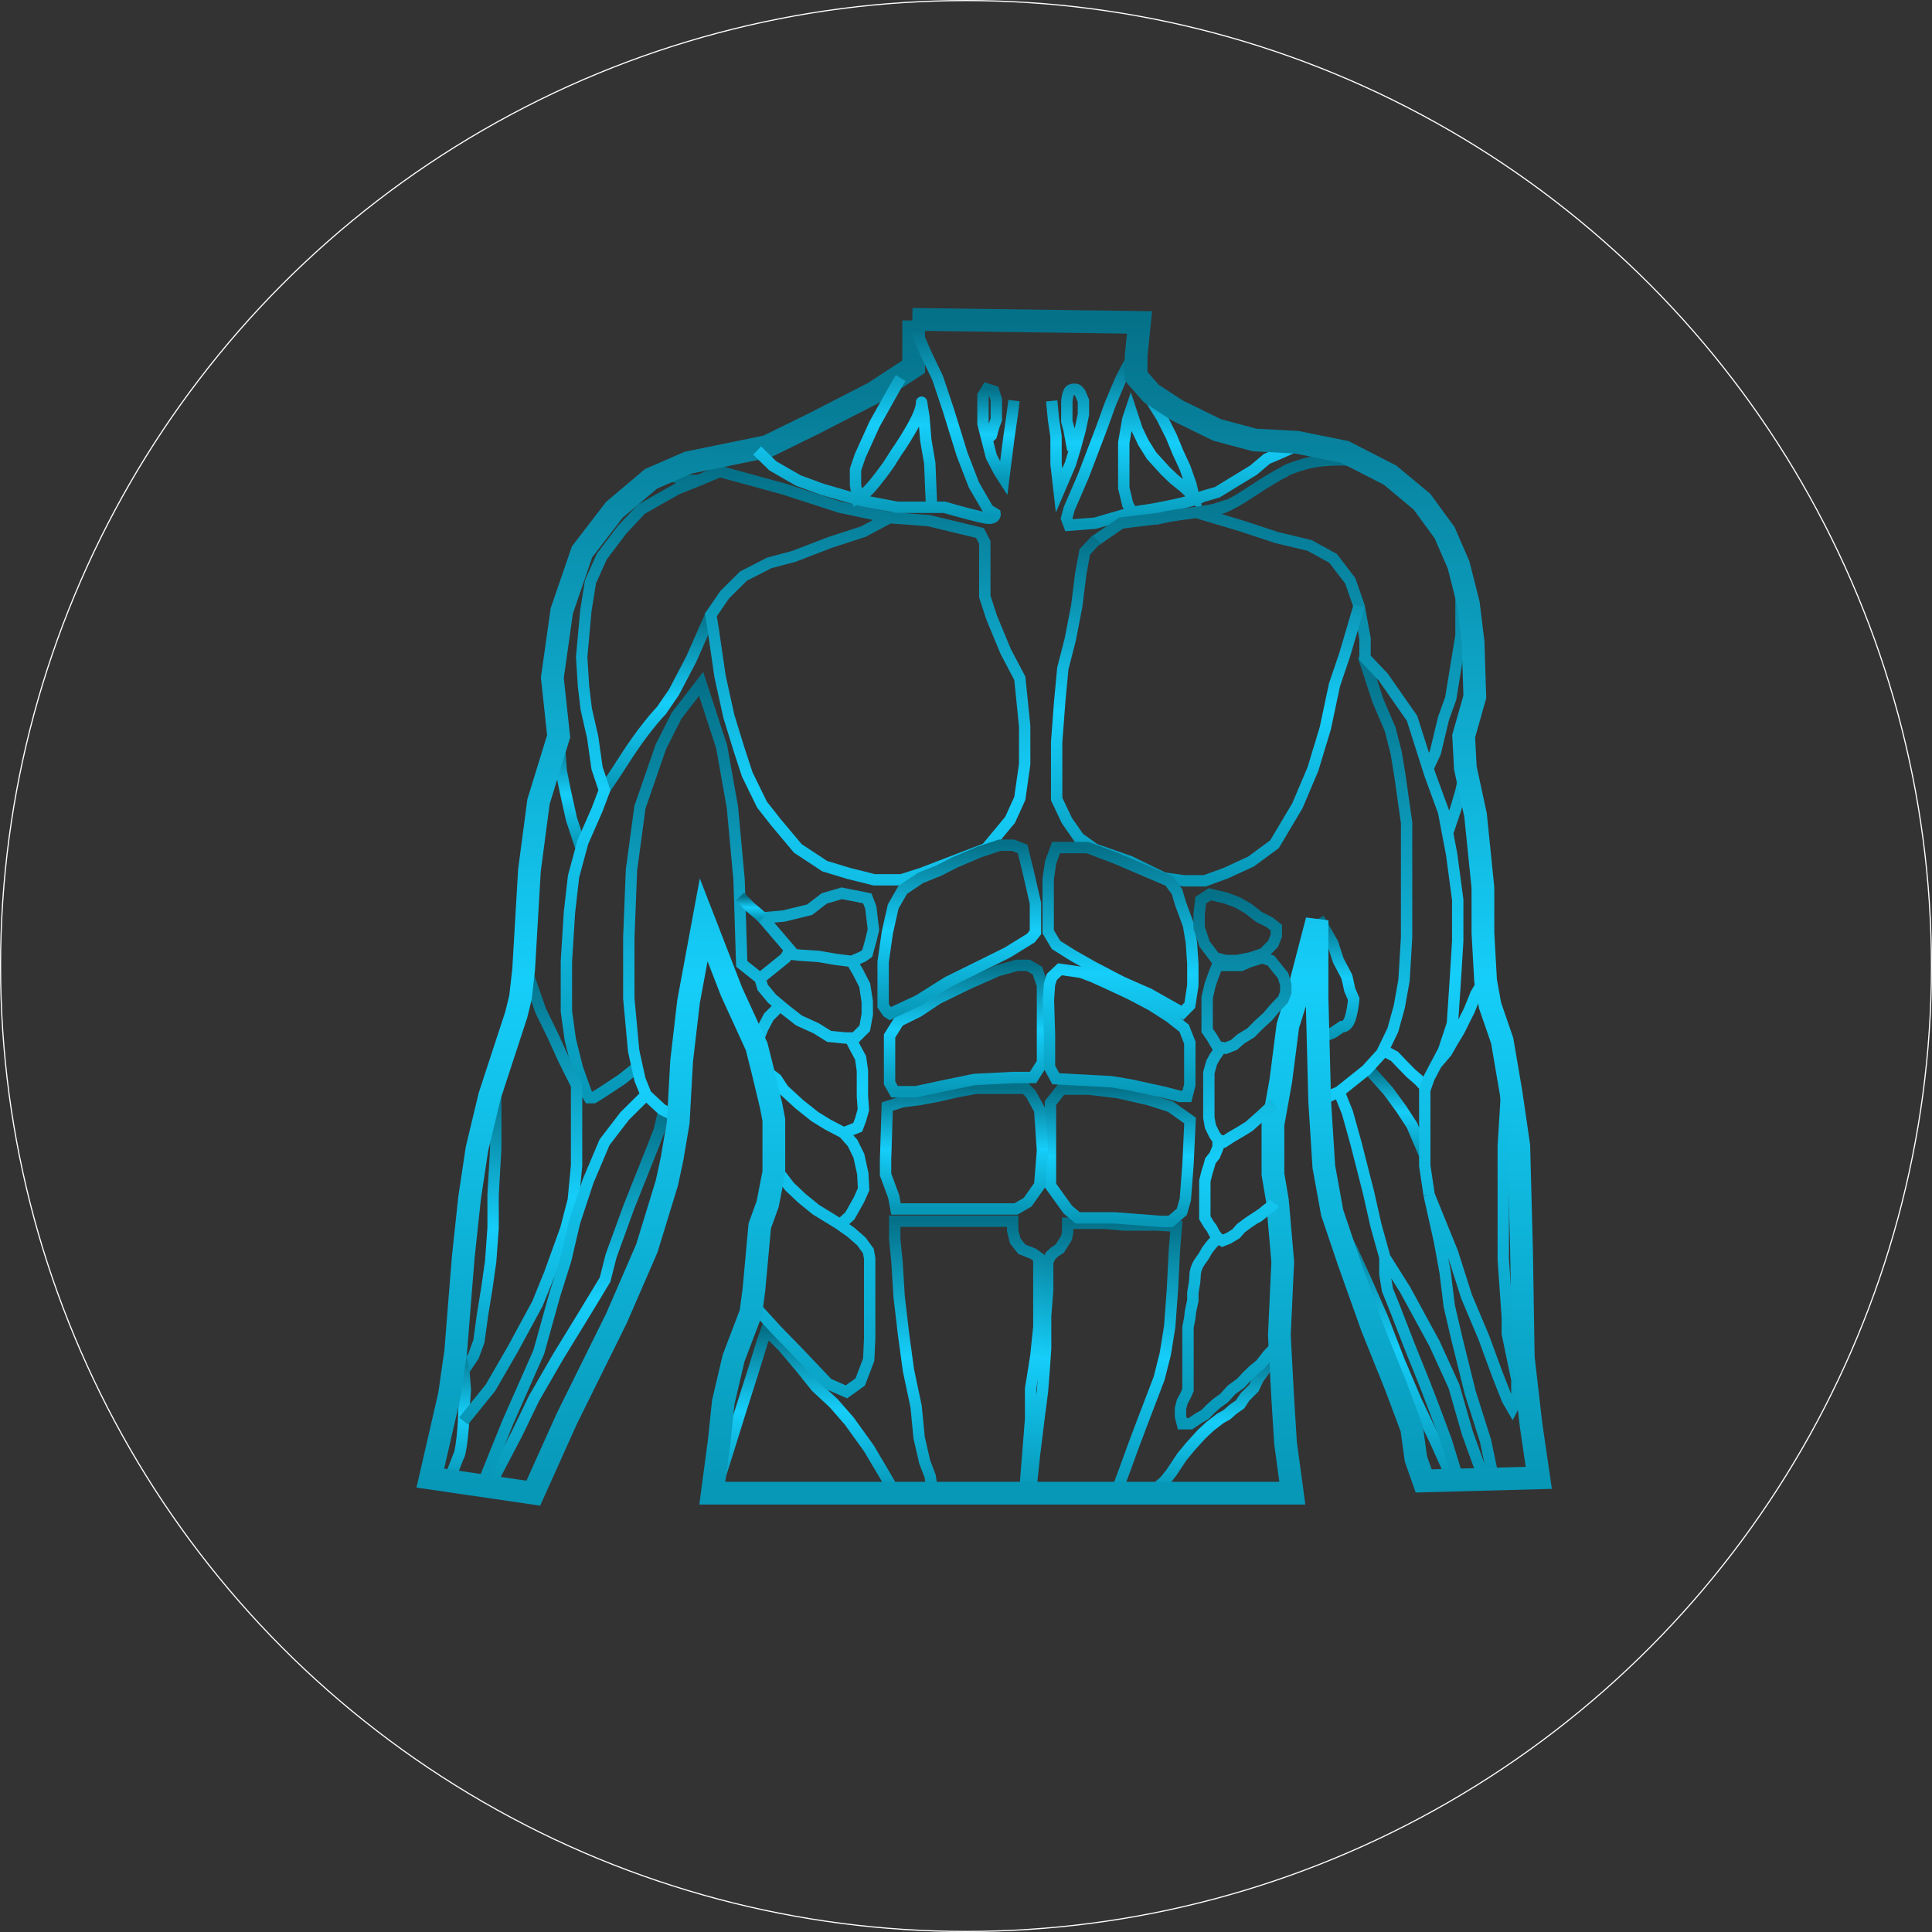 <svg width="1700" height="1700" viewBox="0 0 1700 1700" fill="none" xmlns="http://www.w3.org/2000/svg">
<rect x="0" y="0" width="1700" height="1700" fill="#333333" stroke="none"/>
<path d="M892.236 352.432L890.636 364.935L887.651 385.81L885.092 405.923L883.173 421.253L879.442 415.491L872.298 401.792L864.941 372.763V359.39V348.083L868.441 342.32L874.43 344.277L876.669 351.562V359.39V369.175L874.43 375.263L872.298 383.091L868.441 386.571" stroke="url(#paint0_linear_140_921)" stroke-width="10"/>
<path d="M1140.44 392.551L1125.94 398.966L1114.75 403.75L1102.91 413.752L1086.28 423.864L1071.14 433.105L1057.71 437.019C1056.64 437.853 1050.5 440.411 1034.46 443.977C1018.43 447.543 1007.52 449.16 1004.08 449.522L996.507 450.975M996.507 315.793L992.349 321.664L985.845 334.493L977.103 355.151L969.426 376.352L953.327 418.645L940.746 447.783L938.507 456.154L940.746 462.134L963.455 460.395L995.014 451.262L996.507 450.975M996.507 450.975L992.349 443.977L988.831 429.408V414.296V389.507L992.349 369.067L995.014 361.022L1000.56 377.874L1006.1 389.507L1013.25 400.923L1025.4 414.296L1032.76 421.363L1042.67 429.408L1050.46 437.019L1047.9 426.256L1042.67 411.469L1036.49 398.096L1030.73 384.071L1022.31 367.328L1013.25 352.759L1008.34 342.974M925.393 352.759L926.992 369.067L929.231 384.071V395.922V408.425L930.51 419.297L931.896 431.583L936.268 421.363L941.812 408.425L946.183 393.965L950.555 377.874L953.327 364.61V352.759L950.555 346.018L948.422 343.409C948.031 342.539 942.345 341.256 940.639 344.822C938.933 348.388 938.649 353.194 938.72 355.151V361.022V370.807L940.639 377.874L943.944 395.922" stroke="url(#paint1_linear_140_921)" stroke-width="10"/>
<path d="M1162.62 912.791L1172.75 908.768L1180.64 903.441C1182.1 903.73 1185.54 902.875 1187.68 897.135C1189.81 891.394 1190.91 882.783 1191.19 879.195L1187.68 871.041L1185.12 859.408L1177.55 845.056L1172.75 830.161L1160.38 808.199" stroke="url(#paint2_linear_140_921)" stroke-width="10"/>
<path d="M1175.41 1072.29L1189.7 1099.68L1201.54 1125.67L1216.89 1160.57L1231.07 1197.32L1246.1 1232.65L1263.37 1268.97L1277.66 1300.82" stroke="url(#paint3_linear_140_921)" stroke-width="10"/>
<path d="M1015.49 1311.37L1024.87 1303.21L1030.73 1295.82L1040.12 1281.68L1047.69 1272.55L1057.39 1261.9L1064.74 1255.05L1073.91 1247.98L1079.67 1244.72L1085.11 1239.94L1091.08 1235.8L1095.56 1229.06L1103.23 1221.45L1107.07 1213.3L1114.85 1202.53L1122 1194.27L1125.2 1190.03" stroke="url(#paint4_linear_140_921)" stroke-width="10"/>
<path d="M1203.56 939.861L1221.58 960.084L1232.78 975.414L1242.37 990.091L1253.46 1016.08" stroke="url(#paint5_linear_140_921)" stroke-width="10"/>
<path d="M1199.51 577.053L1212.62 616.954L1223.18 641.525L1228.51 662.4L1231.82 682.514L1237.68 723.937V770.036V824.832L1235.44 862.45L1231.28 885.717L1225.63 906.266L1217.03 924.096M1178.29 960.736L1202.39 941.492L1215.72 926.814L1217.03 924.096M1178.29 960.736L1163.9 966.933M1178.29 960.736L1185.65 979.11L1193.11 1005.86L1204.31 1049.78L1210.7 1078.16L1218.59 1106.53M1218.59 1106.53L1236.51 1135.02L1262.31 1182.42L1279.37 1219.82L1291.2 1261.03L1305.49 1300.5M1218.59 1106.53V1121.32L1220.83 1135.02L1227.12 1150.57L1240.24 1184.38L1253.14 1216.34L1262.31 1240.15L1272.54 1267.55L1282.67 1300.5M1217.03 924.096L1227.12 929.533L1233.52 936.273L1241.52 944.428L1248.45 950.407L1253.78 956.061" stroke="url(#paint6_linear_140_921)" stroke-width="10"/>
<path d="M964.309 475.504L986.592 460.174L1017.19 456.478C1016.37 457.456 1021.35 455.13 1038.41 452.781C1043.74 452.047 1048.45 451.429 1052.59 450.86M1201.11 408.314L1185.12 404.834C1178.33 404.363 1161.38 404.4 1147.91 408.314C1134.43 412.228 1130.28 414.583 1129.89 415.272C1126.69 416.758 1116.03 422.578 1098.97 433.972C1081.91 445.366 1072.1 448.722 1072.42 447.128C1068.1 448.598 1061.7 449.609 1052.59 450.86M1052.59 450.86L1092.46 462.784L1123.7 473.112L1152.38 479.962L1172.96 491.269L1188.1 511.057L1195.88 533.345L1201.11 561.83V578.9L1217.21 595.861L1242.48 632.065L1256.49 676.098M1257.51 1051.41L1253.67 1025.64V996.179V959.104L1257.51 948.341L1263.85 936.327M1257.51 1051.41L1266.68 1092.51L1271.58 1119.47L1275.21 1149.15L1282.03 1178.4L1293.65 1225.26L1307.09 1267.66L1313.7 1299.19M1257.51 1051.41L1278.09 1102.07L1290.45 1140.89L1305.49 1176.55L1317.43 1209.06L1326.28 1231.56L1330.76 1239.28L1334.7 1231.56V1213.95L1326.28 1173.4V1158.94L1322.76 1108.38V1059.24V1008.25L1326.07 954.429M1263.85 936.327L1270.2 924.313L1277.98 900.937L1280.75 859.514L1282.67 827.984V791.671L1277.34 751.769L1273.77 733.015M1263.85 936.327L1272.76 925.944L1277.98 916.811L1283.95 906.917L1292.91 888.869L1298.66 874.626L1305.49 862.993M1256.49 676.098L1258.26 681.643L1270.2 714.26L1273.77 733.015M1256.49 676.098L1262.95 662.29L1270.2 632.065L1276.49 614.67L1280.97 587.163L1285.55 559.112V533.345V514.427M1273.77 733.015L1280.97 711.651L1285.55 695.886L1288.54 681.643" stroke="url(#paint7_linear_140_921)" stroke-width="10"/>
<path d="M964.842 474.527L954.5 485.617L950.982 504.861L947.463 533.129L941.706 562.81L935.202 588.143L932.43 617.607L929.765 653.159V682.514V703.063L938.721 721.981L949.382 737.311L963.456 747.313L994.269 758.077L1023.91 772.537L1041.93 775.038H1060.16L1078.39 768.406L1100.78 758.077L1121.46 742.856L1141.62 708.934L1155.26 676.752L1166.14 640.873L1174.24 602.603L1183.3 575.857L1195.88 533.129" stroke="url(#paint8_linear_140_921)" stroke-width="10"/>
<path d="M532.185 694.037C532.753 693.53 537.281 687.231 550.843 666.095C564.405 644.959 577.249 630.035 581.975 625.215L593.064 609.016L608.204 580.095L625.902 539.977" stroke="url(#paint9_linear_140_921)" stroke-width="10"/>
<path d="M492.096 652.398L493.802 678.166L497.32 695.779L502.864 720.785L510.754 744.704" stroke="url(#paint10_linear_140_921)" stroke-width="10"/>
<path d="M587.84 417.882L604.152 422.666H614.814M614.814 422.666L633.259 414.838L689.341 430.168L739.025 446.259L782.632 455.5M614.814 422.666L595.943 430.168L581.229 438.431L564.277 448.107L547.325 466.155L529.626 489.531L519.604 511.819L515.552 536.934L511.821 578.031L513.42 603.581L515.872 624.021L521.523 648.81L525.361 675.882L531.865 695.343L525.361 712.521L512.78 741.224L504.677 771.232L501.052 803.088L498.387 845.924V889.957L501.799 914.746L507.982 939.535L515.872 961.714L518.431 965.846H522.269L528.986 961.714L547.111 949.755L560.012 939.535M782.632 455.5L817.283 458.11L862.276 468.982L866.541 477.245V498.663V518.777V524.866L872.511 543.24L884.986 573.356L897.353 596.84L901.618 638.807V672.403L897.353 702.519L888.824 721.328L867.82 746.66L810.886 768.514L793.08 774.167H769.304L746.701 768.514L725.591 762.099L702.028 746.552L682.517 723.285L670.469 707.955L657.462 681.318L650.425 659.791L641.362 630.436L633.579 595.101L627.608 554.003L625.476 541.065L637.631 523.343L654.156 506.926L676.866 495.293L698.616 489.531L730.175 477.354L759.602 467.786L782.632 455.5Z" stroke="url(#paint11_linear_140_921)" stroke-width="10"/>
<path d="M943.092 1076.42H954.713H972.519L989.151 1077.94H1003.44H1018.26L1035.1 1078.92L1033.4 1099.68L1031.69 1133.71L1029.24 1167.31L1025.4 1191.12L1019.96 1212.76L1011.75 1234.28L1004.93 1252.11L997.147 1272.77L990.111 1292.12L984.78 1306.48L981.261 1312.56" stroke="url(#paint12_linear_140_921)" stroke-width="10"/>
<path d="M944.586 1076.31H939.468V1084.14L938.508 1089.03L936.589 1092.18L932.538 1098.6L927.633 1101.86L924.435 1104.9L921.876 1110.45V1135.24L920.063 1157.74V1186.55L918.677 1206.45L917.291 1224.17L914.519 1245.7L910.254 1280.16L906.949 1312.02" stroke="url(#paint13_linear_140_921)" stroke-width="10"/>
<path d="M901.831 1311.48L906.842 1248.74V1222L911.426 1193.4L914.092 1167.53V1128.71V1106.75L909.081 1103.16L899.165 1099.25L893.301 1091.86L891.062 1082.83V1074.57H883.705H848.308H820.694H787.322V1090.77L789.241 1109.8L791.161 1140.89L794.999 1173.73L799.37 1205.8L806.087 1237.55L808.753 1265.05L813.657 1286.36L818.455 1298.97L820.374 1311.48" stroke="url(#paint14_linear_140_921)" stroke-width="10"/>
<path d="M629.526 1311.7L639.762 1279.51L651.49 1241.9L662.685 1206.78L670.575 1181.23L674.413 1170.36L689.02 1185.03L705.226 1204.28L718.233 1220.48L733.693 1234.83L747.233 1250.38L764.612 1274.51L776.02 1293.76L780.925 1302.13L786.256 1311.48" stroke="url(#paint15_linear_140_921)" stroke-width="10"/>
<path d="M408.507 1205.25L416.61 1193.29L421.408 1180.25L424.5 1157.52L428.551 1132.52L431.75 1109.9L433.882 1080.66V1051.19L436.228 1010.42V956.496" stroke="url(#paint16_linear_140_921)" stroke-width="10"/>
<path d="M395.713 1301.15L403.389 1281.58C403.923 1281.25 405.33 1277.47 406.695 1264.94C408.059 1252.42 408.187 1244.79 408.081 1242.55L409.467 1222.98L408.081 1205.25L403.389 1187.64" stroke="url(#paint17_linear_140_921)" stroke-width="10"/>
<path d="M407.867 1250.37L431.537 1221.13L451.474 1186.66L472.905 1147.09L483.673 1120.56L497.853 1081.31L504.464 1055.87L507.342 1025.53V999.768V954.974L495.828 931.924L486.872 912.137L475.783 889.414L463.096 852.883" stroke="url(#paint18_linear_140_921)" stroke-width="10"/>
<path d="M431.644 1305.93L455.206 1260.92L469.813 1230.59L491.243 1193.51L514.166 1156.11L532.398 1126L537.729 1105.01L553.295 1062.18L573.553 1011.4L580.057 994.658L584.215 977.045" stroke="url(#paint19_linear_140_921)" stroke-width="10"/>
<path d="M424.819 1305.82L446.57 1252.01L474.077 1189.71L488.044 1139.59L497.853 1108.49L505.636 1075.22L517.471 1039.34L531.971 1005.1L549.67 982.047L568.541 963.347M568.541 963.347L582.508 976.285L590.398 980.09H595.196M568.541 963.347L563.104 949.865L557.559 924.642L553.295 878.543V825.269L555.64 765.58L563.104 710.24L581.549 656.966L595.302 629.785L616.946 601.734L634.964 656.966L644.454 710.24L650.318 773.952L652.663 848.101L668.763 860.93M668.763 860.93L691.152 842.882L693.125 839.294M668.763 860.93L671.108 868.867L679.318 878.76L686.461 884.732M749.473 845.926L759.388 841.577L763.12 838.859L766.212 827.661L768.558 818.093L766.212 798.414L763.12 790.477L740.73 786.02L725.377 790.477L712.37 800.48L689.66 806.025L671.108 807.656L695.097 835.706L693.125 839.294M749.473 845.926L754.91 855.276L760.881 866.91L763.12 881.37V892.568L760.881 904.854L752.351 913.334H747.98M749.473 845.926L735.506 844.187L720.259 841.577L703.947 840.49L693.125 839.294M686.461 884.732L691.152 888.654L702.987 897.896L718.234 904.854L729.535 911.921L743.609 913.334H747.98M686.461 884.732L681.13 890.068L676.439 894.743L673.774 899.853L671.108 904.854L666.31 916.813M747.98 913.334L752.351 921.706L757.256 930.839L758.855 942.146V953.236V964.543L759.708 976.394L757.256 985.2L754.697 991.941L747.98 994.659L742.329 996.834M742.329 996.834L728.256 989.44L716.954 982.482L703.414 971.719L689.34 958.781L683.263 949.43L673.774 942.146M742.329 996.834L750.219 1005.75L755.763 1017.06L759.175 1032.71L759.921 1046.41L755.763 1055.76L747.874 1069.79L741.476 1075.66L739.131 1077.4L737.889 1076.64M681.77 1027.71L683.156 1028.91L686.035 1032.71L694.671 1044.02L705.546 1054.35L718.02 1064.46L737.889 1076.64M737.889 1076.64L748.833 1084.36L757.896 1092.29L764.08 1100.77L765.252 1107.4V1115.99V1131.22V1145.89V1160.57V1177.42L764.399 1196.34L756.936 1216.02L744.782 1224.72L728.469 1217.54L701.708 1189.38L683.796 1171.01L663.218 1148.5" stroke="url(#paint20_linear_140_921)" stroke-width="10"/>
<path d="M671.428 807.762L660.019 798.086L651.063 788.953" stroke="url(#paint21_linear_140_921)" stroke-width="10"/>
<path d="M924.327 970.521L933.923 958.344H957.912L984.034 961.497L1010.69 967.585L1029.99 973.782L1047.15 985.959L1045.34 1024.56L1042.99 1055.43L1039.9 1066.31L1029.99 1074.79H1022.1L980.622 1071.63H948.316L939.68 1064.46L924.327 1043.15V1035.75V970.521Z" stroke="url(#paint22_linear_140_921)" stroke-width="10"/>
<path d="M779.219 1020.75L780.711 973.673L794.252 969.433L808.006 967.693L824.638 964.649L842.124 960.626L858.543 957.582H875.815H889.249H902.257L907.161 962.692L914.838 976.717L917.29 1012.49L914.838 1042.82L904.282 1057.82L893.94 1063.8H865.686H822.719H788.388L786.362 1052.82L779.219 1033.47V1020.75Z" stroke="url(#paint23_linear_140_921)" stroke-width="10"/>
<path d="M782.738 952.909V911.594L790.841 898.547L808.007 890.067L825.386 878.542L852.147 865.495L878.269 853.971L894.901 849.404H904.71L912.813 853.971L917.291 867.017V935.078L908.975 948.125H891.489L857.158 949.864L829.331 955.627L805.981 960.628H787.11L782.738 952.909Z" stroke="url(#paint24_linear_140_921)" stroke-width="10"/>
<path d="M803.955 281.979V322.641L768.664 345.69L715.781 372.871L674.946 392.876L605.431 407.119L572.806 421.361L540.607 448.542L512.14 485.617L494.334 537.477L486.018 596.405L491.562 647.831L473.864 705.346L465.867 765.796L460.75 853.318L457.978 877.672L454.246 892.893L430.896 964.215L419.701 1010.86L413.198 1054.13L407.654 1105.99L403.922 1152.09L401.043 1188.73L395.499 1227.32L378.653 1300.6L469.279 1313.87L498.706 1248.42L542.526 1159.81L569.181 1098.38L586.773 1040.97L591.357 1019.66L596.795 987.591L599.78 933.555L605.857 881.368L619.185 809.394L643.707 872.67L665.777 920.835L671.215 942.471L678.465 972.696L680.917 985.416V1031.41L675.479 1059.46L668.549 1078.59L663.325 1135.45L660.659 1155.24L645.52 1195.03L636.457 1233.63L632.832 1268.2L626.755 1313.87H1137.14L1131.17 1269.73L1128.71 1230.48L1125.73 1174.92L1128.71 1110.23L1124.02 1056.41L1120.08 1033.04V989.548L1127.01 950.951L1133.19 902.678L1142.47 872.888L1158.89 809.829V878.107L1161.23 969.216L1164.86 1026.62L1172.22 1067.07L1186.82 1110.23L1207.4 1167.96L1228.3 1219.93L1242.26 1257.22L1245.89 1283.75L1252.71 1303.1L1354 1300.39L1347.18 1253.64L1340.35 1194.38L1338.86 1101.75L1336.41 1008.14L1329.58 961.28L1321.8 915.725L1311.14 884.739L1307.19 862.885L1304.85 820.918V781.126L1298.34 717.088L1289.39 675.664L1287.9 647.723L1297.71 613.149L1296.21 565.093L1292.05 531.063L1283.42 497.033L1271.16 468.765L1251.22 441.475L1223.18 418.1L1183.3 397.66L1141.3 389.179L1103.77 387.114L1070.93 378.307L1036.06 361.238L1013.14 346.343L999.706 331.121V312.965L1002.69 283.718L802.782 281" stroke="url(#paint25_linear_140_921)" stroke-width="20"/>
<path d="M780.819 890.503L777.087 884.958V846.47L780.819 820.376L785.936 797.653L794.253 783.084L809.925 772.538L826.131 766.015L840.205 758.839L861.316 749.815L879.654 743.727H891.489L899.805 746.988L904.496 766.015L911.106 794.826V820.376L907.162 825.378L886.371 838.207L863.768 849.405L833.808 864.192L808.22 880.283L783.164 892.025L780.819 890.503Z" stroke="url(#paint26_linear_140_921)" stroke-width="10"/>
<path d="M1010.9 874.519L1040.43 891.154L1046.94 884.522L1049.6 867.017V848.317L1048.32 829.29L1045.77 814.069L1038.83 795.26L1035.64 784.496L1028.71 775.255L982.22 755.359L956.952 745.791H929.231L924.433 758.946L922.301 773.733V819.831L929.231 831.465L943.944 840.706L961.75 850.817L987.125 864.082L1010.9 874.519Z" stroke="url(#paint27_linear_140_921)" stroke-width="10"/>
<path d="M925.606 859.515L932.643 852.883L951.408 855.601L961.75 859.515L974.224 865.169L994.268 874.519L1013.25 884.522L1029.03 894.633L1041.93 904.744L1046.94 917.465V938.992V954.539L1044.38 964.759H1038.3L1023.8 960.954L994.268 954.539L978.062 951.821L929.018 949.212L923.474 938.992V931.707V910.506L922.514 879.846L923.474 866.039L925.606 859.515Z" stroke="url(#paint28_linear_140_921)" stroke-width="10"/>
<path d="M1074.77 921.594L1068.79 930.184L1066.13 935.076L1063.68 943.991V952.798V961.931V968.345V976.608V983.349L1065.06 991.177L1068.79 998.788L1071.78 1002.81M1071.78 1002.81L1077.22 1004.55L1083.72 1000.31L1091.93 995.526L1098.97 991.177L1110.38 981.066L1118.27 973.673L1121.14 971.063M1071.78 1002.81V1009.44L1068.79 1016.73L1065.06 1021.4L1063.68 1026.4L1062.08 1031.4L1060.16 1039.12V1046.3C1060.16 1046.01 1060.16 1046.71 1060.16 1051.84C1060.16 1056.98 1060.16 1060.65 1060.16 1061.85V1066.3V1071.52L1063.68 1077.39L1066.13 1080.66L1068.79 1085.66L1071.78 1089.57M1071.78 1089.57L1075.62 1091.75L1081.06 1089.57L1087.56 1085.66L1091.93 1080.66L1098.97 1075.44L1104.94 1071.52C1105.01 1071.81 1106.2 1071.5 1110.38 1067.94C1114.56 1064.37 1118.09 1061.81 1119.33 1060.98L1121.14 1058.48M1071.78 1089.57L1067.62 1093.27L1065.28 1095.99L1062.08 1100.23L1059.31 1105.12C1058.95 1105.63 1057.66 1107.47 1055.36 1110.77C1053.06 1114.08 1051.98 1118.31 1051.74 1120.01L1051.2 1127.84L1049.6 1137.63V1144.37L1047.47 1154.37L1046.94 1159.59L1045.34 1167.85V1172.96V1181.44V1188.07V1196.88V1200.58C1045.34 1201.66 1045.34 1205.3 1045.34 1211.12C1045.34 1216.95 1045.34 1221.52 1045.34 1223.08L1043.1 1228.19L1040.33 1233.19L1038.73 1239.28V1246.24L1040.33 1252.76H1047.47L1054.4 1248.09L1060.37 1244.61L1065.6 1239.28L1071.03 1234.5L1077 1230.26L1083.51 1223.08L1091.82 1216.99L1097.26 1211.12L1103.23 1205.36L1109.2 1200.58L1115.49 1192.42L1123.49 1183.94M1064.53 786.887L1078.39 790.148L1088.63 793.954L1097.9 799.172L1107.71 806.783L1116.99 811.458L1123.06 816.242V823.418L1120.19 830.485L1111.87 838.965L1100.67 842.77L1088.63 845.162H1078.39L1069.11 842.77L1059.84 830.485L1055.15 816.242V804.391L1056.53 792.105L1064.53 786.887ZM1071.14 849.511L1067.62 858.535L1064.85 866.363L1062.18 877.888V887.129V897.132V906.699L1066.13 912.353L1071.14 920.833L1078.39 922.356L1085.85 919.42L1091.93 914.093L1100.67 908.765L1107.28 902.024L1115.6 894.414L1121.14 887.782L1129.03 879.519L1131.38 873.213V866.363L1129.03 858.535L1123.06 851.142L1118.27 845.162L1110.38 842.77L1098.97 846.467L1091.93 849.511C1090.44 849.511 1086.07 849.511 1080.52 849.511C1074.98 849.511 1071.96 849.511 1071.14 849.511Z" stroke="url(#paint29_linear_140_921)" stroke-width="10"/>
<path d="M666.203 396.466L680.064 409.947L702.56 422.886L723.671 430.605L756.829 440.172L789.348 446.37H819.734M805.767 290.135L814.616 310.792L825.065 332.645L834.554 361.022L846.495 399.619L856.944 426.691L869.631 448.544L875.602 452.132C875.815 453.545 874.92 456.307 869.631 456.046C864.343 455.785 841.697 449.486 831.035 446.37H819.734M819.734 446.37C819.222 435.758 818.454 416.145 818.135 407.664L814.616 387.116L812.91 366.458L810.884 353.955C810.884 353.194 811.823 358.217 805.767 370.046C799.711 381.875 792.297 393.023 789.348 397.118L784.017 405.49C784.23 405.454 782.759 407.903 775.167 417.993C767.576 428.082 763.333 432.272 762.16 433.105L754.697 437.889L752.777 426.691V413.209L756.829 401.25L769.516 373.199L789.348 337.864L792.546 332.645" stroke="url(#paint30_linear_140_921)" stroke-width="10"/>
<circle cx="850" cy="850" r="849.5" stroke="white"/>
<defs>
<linearGradient id="paint0_linear_140_921" x1="878.589" y1="342.32" x2="878.589" y2="421.253" gradientUnits="userSpaceOnUse">
<stop stop-color="#057189"/>
<stop offset="0.505" stop-color="#15CEF9"/>
<stop offset="1" stop-color="#0797B7"/>
</linearGradient>
<linearGradient id="paint1_linear_140_921" x1="1032.92" y1="315.793" x2="1032.92" y2="462.134" gradientUnits="userSpaceOnUse">
<stop stop-color="#057189"/>
<stop offset="0.505" stop-color="#15CEF9"/>
<stop offset="1" stop-color="#0797B7"/>
</linearGradient>
<linearGradient id="paint2_linear_140_921" x1="1175.79" y1="808.199" x2="1175.79" y2="912.791" gradientUnits="userSpaceOnUse">
<stop stop-color="#057189"/>
<stop offset="0.505" stop-color="#15CEF9"/>
<stop offset="1" stop-color="#0797B7"/>
</linearGradient>
<linearGradient id="paint3_linear_140_921" x1="1226.54" y1="1072.29" x2="1226.54" y2="1300.82" gradientUnits="userSpaceOnUse">
<stop stop-color="#057189"/>
<stop offset="0.505" stop-color="#15CEF9"/>
<stop offset="1" stop-color="#0797B7"/>
</linearGradient>
<linearGradient id="paint4_linear_140_921" x1="1070.34" y1="1190.03" x2="1070.34" y2="1311.37" gradientUnits="userSpaceOnUse">
<stop stop-color="#057189"/>
<stop offset="0.505" stop-color="#15CEF9"/>
<stop offset="1" stop-color="#0797B7"/>
</linearGradient>
<linearGradient id="paint5_linear_140_921" x1="1228.51" y1="939.861" x2="1228.51" y2="1016.08" gradientUnits="userSpaceOnUse">
<stop stop-color="#057189"/>
<stop offset="0.505" stop-color="#15CEF9"/>
<stop offset="1" stop-color="#0797B7"/>
</linearGradient>
<linearGradient id="paint6_linear_140_921" x1="1234.69" y1="577.053" x2="1234.69" y2="1300.5" gradientUnits="userSpaceOnUse">
<stop stop-color="#057189"/>
<stop offset="0.505" stop-color="#15CEF9"/>
<stop offset="1" stop-color="#0797B7"/>
</linearGradient>
<linearGradient id="paint7_linear_140_921" x1="1149.51" y1="404.629" x2="1149.51" y2="1299.19" gradientUnits="userSpaceOnUse">
<stop stop-color="#057189"/>
<stop offset="0.505" stop-color="#15CEF9"/>
<stop offset="1" stop-color="#0797B7"/>
</linearGradient>
<linearGradient id="paint8_linear_140_921" x1="1062.82" y1="474.527" x2="1062.82" y2="775.038" gradientUnits="userSpaceOnUse">
<stop stop-color="#057189"/>
<stop offset="0.505" stop-color="#15CEF9"/>
<stop offset="1" stop-color="#0797B7"/>
</linearGradient>
<linearGradient id="paint9_linear_140_921" x1="579.043" y1="539.977" x2="579.043" y2="694.037" gradientUnits="userSpaceOnUse">
<stop stop-color="#057189"/>
<stop offset="0.505" stop-color="#15CEF9"/>
<stop offset="1" stop-color="#0797B7"/>
</linearGradient>
<linearGradient id="paint10_linear_140_921" x1="501.425" y1="652.398" x2="501.425" y2="744.704" gradientUnits="userSpaceOnUse">
<stop stop-color="#057189"/>
<stop offset="0.505" stop-color="#15CEF9"/>
<stop offset="1" stop-color="#0797B7"/>
</linearGradient>
<linearGradient id="paint11_linear_140_921" x1="700.002" y1="414.838" x2="700.002" y2="965.846" gradientUnits="userSpaceOnUse">
<stop stop-color="#057189"/>
<stop offset="0.505" stop-color="#15CEF9"/>
<stop offset="1" stop-color="#0797B7"/>
</linearGradient>
<linearGradient id="paint12_linear_140_921" x1="989.098" y1="1076.42" x2="989.098" y2="1312.56" gradientUnits="userSpaceOnUse">
<stop stop-color="#057189"/>
<stop offset="0.505" stop-color="#15CEF9"/>
<stop offset="1" stop-color="#0797B7"/>
</linearGradient>
<linearGradient id="paint13_linear_140_921" x1="925.767" y1="1076.31" x2="925.767" y2="1312.02" gradientUnits="userSpaceOnUse">
<stop stop-color="#057189"/>
<stop offset="0.505" stop-color="#15CEF9"/>
<stop offset="1" stop-color="#0797B7"/>
</linearGradient>
<linearGradient id="paint14_linear_140_921" x1="850.707" y1="1074.57" x2="850.707" y2="1311.48" gradientUnits="userSpaceOnUse">
<stop stop-color="#057189"/>
<stop offset="0.505" stop-color="#15CEF9"/>
<stop offset="1" stop-color="#0797B7"/>
</linearGradient>
<linearGradient id="paint15_linear_140_921" x1="707.891" y1="1170.36" x2="707.891" y2="1311.7" gradientUnits="userSpaceOnUse">
<stop stop-color="#057189"/>
<stop offset="0.505" stop-color="#15CEF9"/>
<stop offset="1" stop-color="#0797B7"/>
</linearGradient>
<linearGradient id="paint16_linear_140_921" x1="422.367" y1="956.496" x2="422.367" y2="1205.25" gradientUnits="userSpaceOnUse">
<stop stop-color="#057189"/>
<stop offset="0.505" stop-color="#15CEF9"/>
<stop offset="1" stop-color="#0797B7"/>
</linearGradient>
<linearGradient id="paint17_linear_140_921" x1="402.59" y1="1187.64" x2="402.59" y2="1301.15" gradientUnits="userSpaceOnUse">
<stop stop-color="#057189"/>
<stop offset="0.505" stop-color="#15CEF9"/>
<stop offset="1" stop-color="#0797B7"/>
</linearGradient>
<linearGradient id="paint18_linear_140_921" x1="457.605" y1="852.883" x2="457.605" y2="1250.37" gradientUnits="userSpaceOnUse">
<stop stop-color="#057189"/>
<stop offset="0.505" stop-color="#15CEF9"/>
<stop offset="1" stop-color="#0797B7"/>
</linearGradient>
<linearGradient id="paint19_linear_140_921" x1="507.929" y1="977.045" x2="507.929" y2="1305.93" gradientUnits="userSpaceOnUse">
<stop stop-color="#057189"/>
<stop offset="0.505" stop-color="#15CEF9"/>
<stop offset="1" stop-color="#0797B7"/>
</linearGradient>
<linearGradient id="paint20_linear_140_921" x1="596.688" y1="601.734" x2="596.688" y2="1305.82" gradientUnits="userSpaceOnUse">
<stop stop-color="#057189"/>
<stop offset="0.505" stop-color="#15CEF9"/>
<stop offset="1" stop-color="#0797B7"/>
</linearGradient>
<linearGradient id="paint21_linear_140_921" x1="661.246" y1="788.953" x2="661.246" y2="807.762" gradientUnits="userSpaceOnUse">
<stop stop-color="#057189"/>
<stop offset="0.505" stop-color="#15CEF9"/>
<stop offset="1" stop-color="#0797B7"/>
</linearGradient>
<linearGradient id="paint22_linear_140_921" x1="985.739" y1="958.344" x2="985.739" y2="1074.79" gradientUnits="userSpaceOnUse">
<stop stop-color="#057189"/>
<stop offset="0.505" stop-color="#15CEF9"/>
<stop offset="1" stop-color="#0797B7"/>
</linearGradient>
<linearGradient id="paint23_linear_140_921" x1="848.254" y1="957.582" x2="848.254" y2="1063.8" gradientUnits="userSpaceOnUse">
<stop stop-color="#057189"/>
<stop offset="0.505" stop-color="#15CEF9"/>
<stop offset="1" stop-color="#0797B7"/>
</linearGradient>
<linearGradient id="paint24_linear_140_921" x1="850.015" y1="849.404" x2="850.015" y2="960.628" gradientUnits="userSpaceOnUse">
<stop stop-color="#057189"/>
<stop offset="0.505" stop-color="#15CEF9"/>
<stop offset="1" stop-color="#0797B7"/>
</linearGradient>
<linearGradient id="paint25_linear_140_921" x1="866.327" y1="281" x2="866.327" y2="1313.87" gradientUnits="userSpaceOnUse">
<stop stop-color="#057189"/>
<stop offset="0.562" stop-color="#15CEF9"/>
<stop offset="1" stop-color="#0797B7"/>
</linearGradient>
<linearGradient id="paint26_linear_140_921" x1="844.097" y1="743.727" x2="844.097" y2="892.025" gradientUnits="userSpaceOnUse">
<stop stop-color="#057189"/>
<stop offset="0.505" stop-color="#15CEF9"/>
<stop offset="1" stop-color="#0797B7"/>
</linearGradient>
<linearGradient id="paint27_linear_140_921" x1="985.952" y1="745.791" x2="985.952" y2="964.759" gradientUnits="userSpaceOnUse">
<stop stop-color="#057189"/>
<stop offset="0.505" stop-color="#15CEF9"/>
<stop offset="1" stop-color="#0797B7"/>
</linearGradient>
<linearGradient id="paint28_linear_140_921" x1="985.952" y1="745.791" x2="985.952" y2="964.759" gradientUnits="userSpaceOnUse">
<stop stop-color="#057189"/>
<stop offset="0.505" stop-color="#15CEF9"/>
<stop offset="1" stop-color="#0797B7"/>
</linearGradient>
<linearGradient id="paint29_linear_140_921" x1="1085.05" y1="786.887" x2="1085.05" y2="1252.76" gradientUnits="userSpaceOnUse">
<stop stop-color="#057189"/>
<stop offset="0.505" stop-color="#15CEF9"/>
<stop offset="1" stop-color="#0797B7"/>
</linearGradient>
<linearGradient id="paint30_linear_140_921" x1="770.917" y1="290.135" x2="770.917" y2="456.063" gradientUnits="userSpaceOnUse">
<stop stop-color="#057189"/>
<stop offset="0.505" stop-color="#15CEF9"/>
<stop offset="1" stop-color="#0797B7"/>
</linearGradient>
</defs>
</svg>
